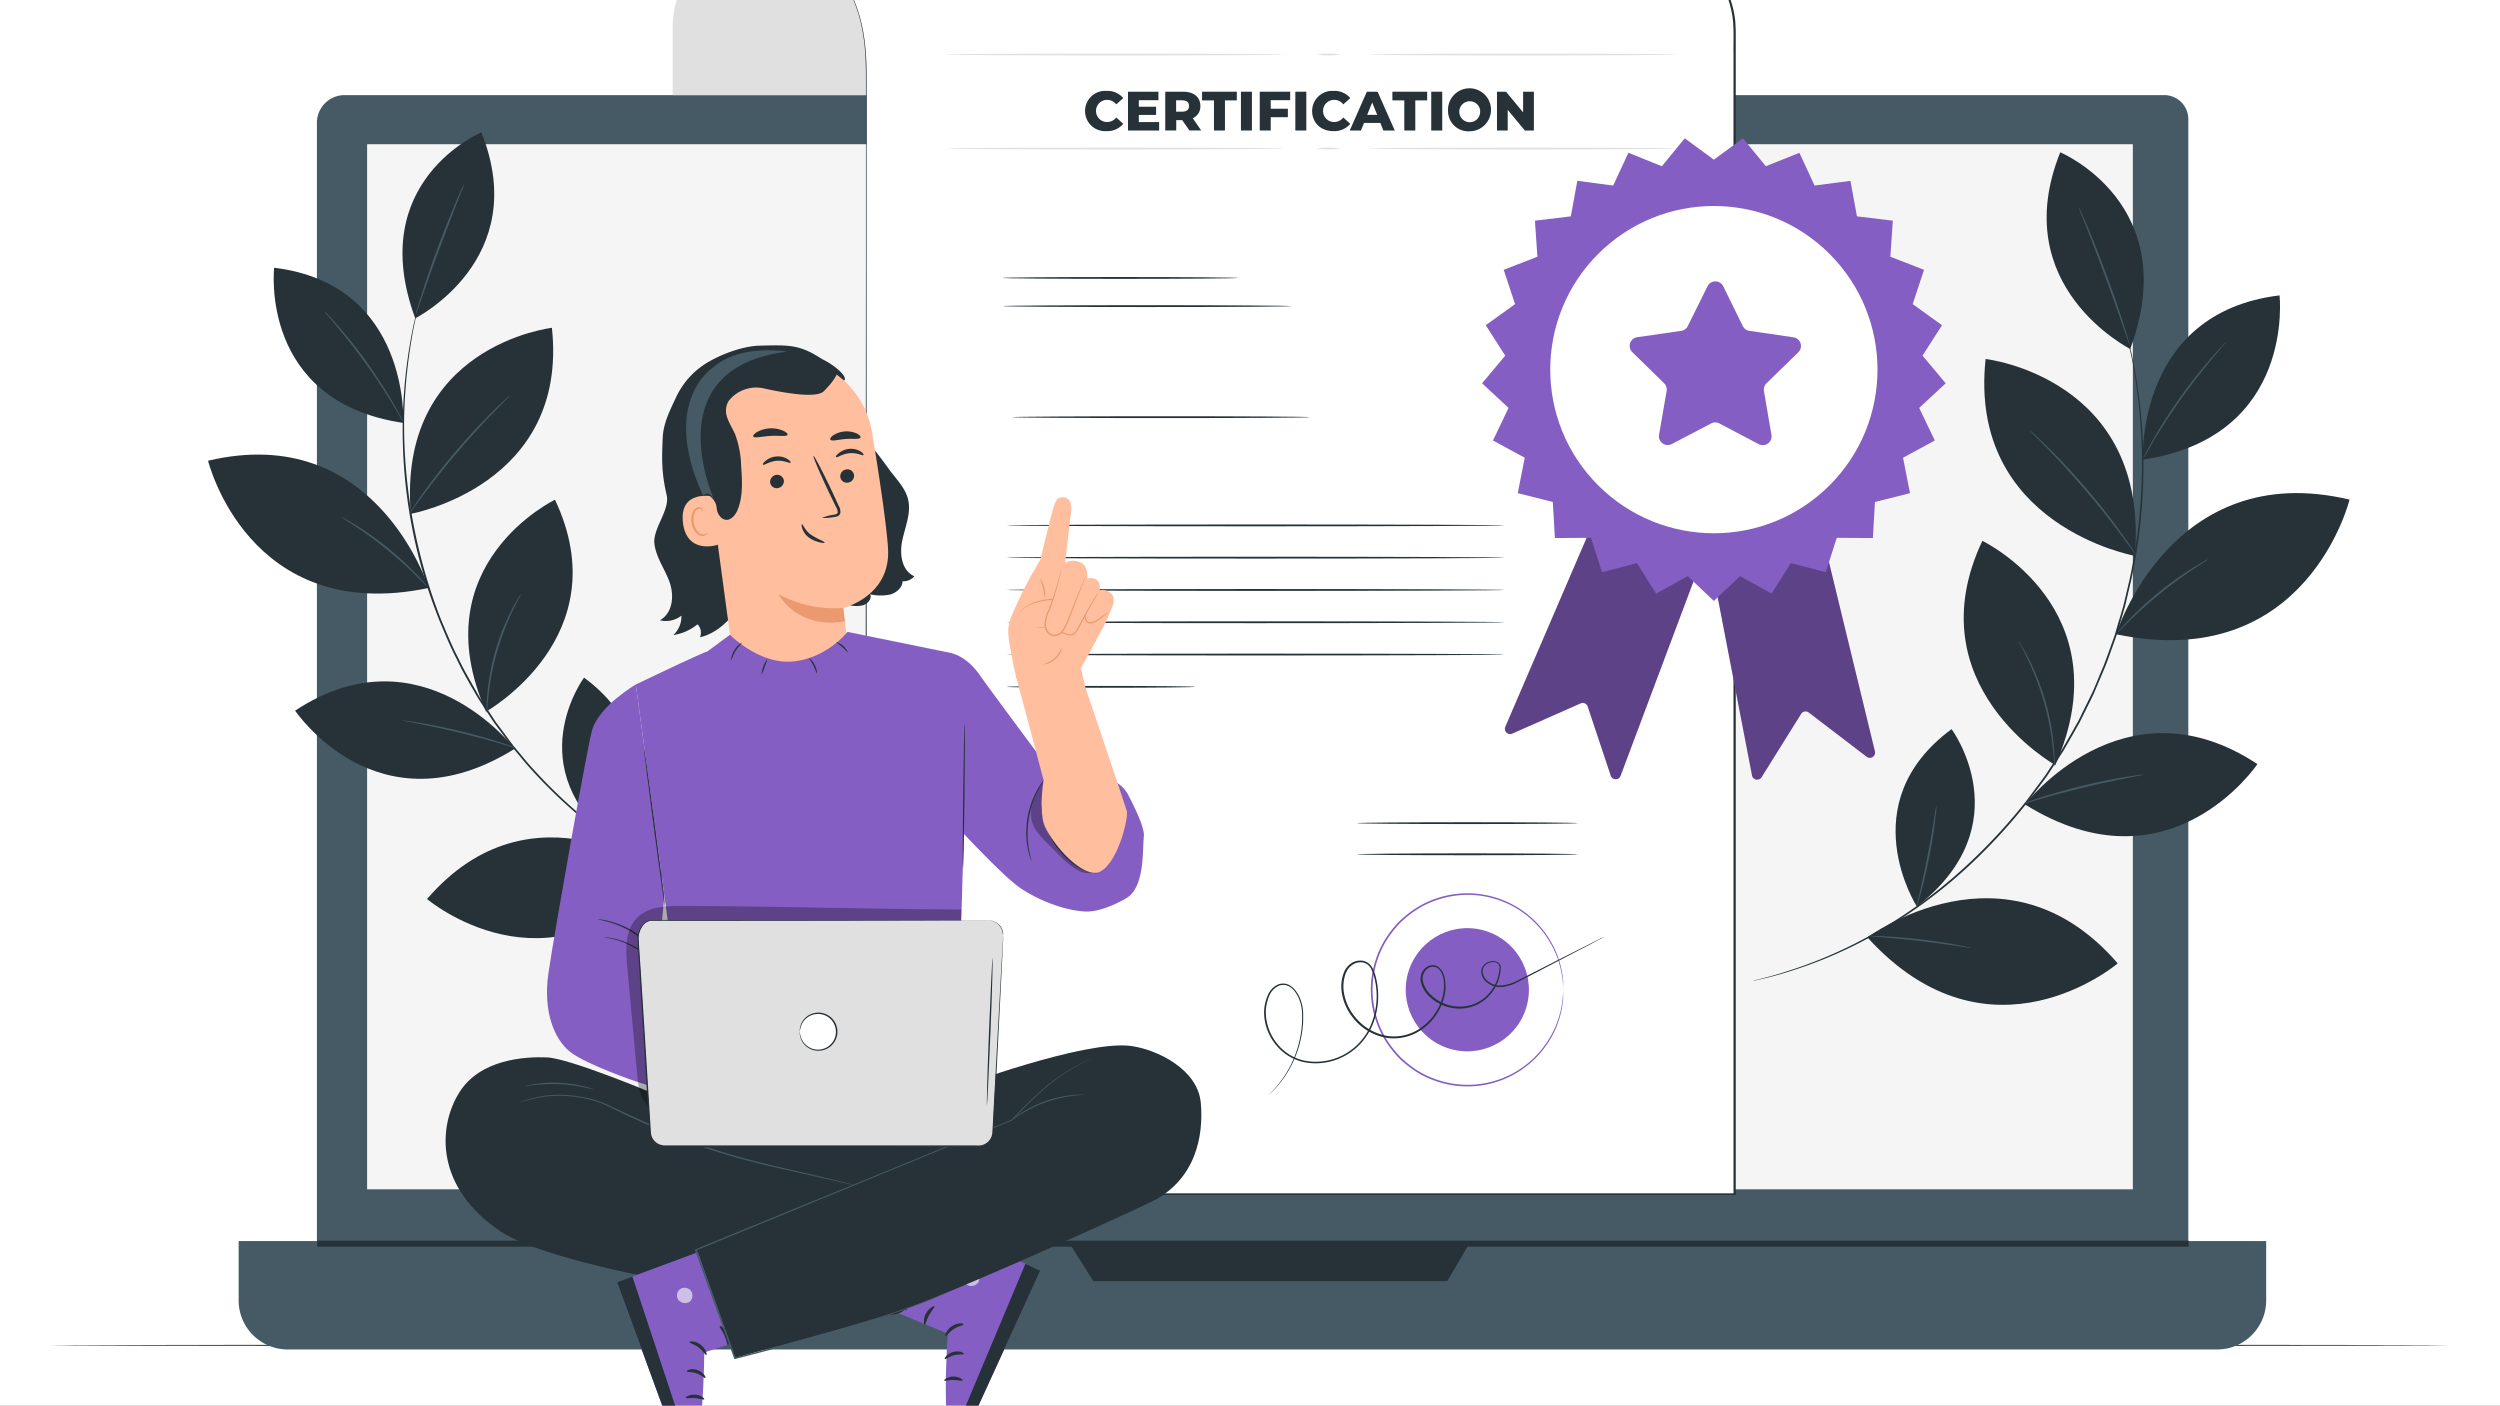 <svg xmlns="http://www.w3.org/2000/svg" xmlns:xlink="http://www.w3.org/1999/xlink" width="699" height="393" viewBox="0 0 699 393">
  <rect x="0" y="0" width="699" height="393" fill="#808080" stroke="none"/>
  <defs>
    <clipPath id="clip-video-poster">
      <rect width="699" height="393"/>
    </clipPath>
  </defs>
  <g id="video-poster" clip-path="url(#clip-video-poster)">
    <rect width="699" height="393" fill="#fff"/>
    <g id="certificate" transform="translate(-21.825 -67.41)">
      <g id="freepik--Floor--inject-4">
        <path id="Path_1" data-name="Path 1" d="M707.05,443.57c0,.14-150.32.26-335.71.26s-335.74-.12-335.74-.26,150.29-.26,335.74-.26S707.05,443.42,707.05,443.57Z" fill="#263238"/>
      </g>
      <g id="freepik--Device--inject-4">
        <path id="Path_2" data-name="Path 2" d="M118.18,94H626.94a6.74,6.74,0,0,1,6.74,6.74v324.7A14.57,14.57,0,0,1,619.12,440H125a14.57,14.57,0,0,1-14.57-14.57V101.74A7.75,7.75,0,0,1,118.18,94Z" fill="#455a64"/>
        <path id="Path_3" data-name="Path 3" d="M88.55,414.42h566.9V431a13.72,13.72,0,0,1-13.72,13.72H102.27A13.72,13.72,0,0,1,88.55,431Z" fill="#455a64"/>
        <rect id="Rectangle_1" data-name="Rectangle 1" width="493.7" height="292.21" transform="translate(124.47 107.73)" fill="#f5f5f5"/>
        <path id="Path_4" data-name="Path 4" d="M320.47,414.42l7.04,11.19H426.5l6.53-11.19Z" fill="#263238"/>
        <rect id="Rectangle_2" data-name="Rectangle 2" width="523.26" height="1.67" transform="translate(110.51 414.31)" fill="#263238"/>
      </g>
      <g id="freepik--Certification--inject-4">
        <path id="Path_5" data-name="Path 5" d="M264.26,94H209.9V74.84c0-13.51,10.95-24.94,24.46-24.94l29.9.47Z" fill="#e0e0e0"/>
        <path id="Path_6" data-name="Path 6" d="M233.19,49.87s30.94-2.81,30.94,37.54V401.26h242.8V76a26.67,26.67,0,0,0-26.72-26.66Z" fill="#fff"/>
        <path id="Path_7" data-name="Path 7" d="M233.19,49.87l179.63-.58,43.5-.12,23.13-.07a26.858,26.858,0,0,1,26.92,20.57,24.387,24.387,0,0,1,.57,3.09c.14,1,.13,2.09.2,3.14V401.52H263.84v-.24c0-108.66.07-200.93.1-266V91.71c0-3.18,0-6.24-.18-9.17a55.782,55.782,0,0,0-1.16-8.36,43.413,43.413,0,0,0-2.38-7.33,33.551,33.551,0,0,0-3.48-6,26.51,26.51,0,0,0-8.77-7.51,28.84,28.84,0,0,0-8-2.82,29.37,29.37,0,0,0-5.14-.58h-1.76a14.781,14.781,0,0,1,1.76,0,29.639,29.639,0,0,1,5.16.54,28.8,28.8,0,0,1,8,2.8,26.45,26.45,0,0,1,8.83,7.52,33.849,33.849,0,0,1,3.52,6,43.777,43.777,0,0,1,2.41,7.36,56,56,0,0,1,1.18,8.39c.22,2.94.19,6,.19,9.18V135.3c0,65.11.05,157.38.09,266l-.24-.23h242.8l-.26.26V82.2c-.06-4.21.31-8.43-.75-12.43a25.915,25.915,0,0,0-26.27-20.2H456.31l-43.57.07Z" fill="#263238"/>
        <path id="Path_8" data-name="Path 8" d="M368.06,145.12c0,.14-14.77.26-33,.26s-33-.12-33-.26,14.76-.26,33-.26S368.06,145,368.06,145.12Z" fill="#263238"/>
        <path id="Path_9" data-name="Path 9" d="M382.84,153c0,.15-18.07.26-40.37.26s-40.36-.11-40.36-.26,18.07-.26,40.36-.26S382.84,152.86,382.84,153Z" fill="#263238"/>
        <path id="Path_10" data-name="Path 10" d="M388.14,184.05c0,.14-18.66.26-41.68.26s-41.68-.12-41.68-.26,18.66-.26,41.68-.26S388.14,183.9,388.14,184.05Z" fill="#263238"/>
        <path id="Path_11" data-name="Path 11" d="M442.59,214.31c0,.14-31.2.26-69.68.26s-69.68-.12-69.68-.26,31.19-.26,69.68-.26S442.59,214.16,442.59,214.31Z" fill="#263238"/>
        <path id="Path_12" data-name="Path 12" d="M442.59,223.33c0,.15-31.2.26-69.68.26s-69.68-.11-69.68-.26,31.19-.26,69.68-.26S442.59,223.19,442.59,223.33Z" fill="#263238"/>
        <path id="Path_13" data-name="Path 13" d="M442.59,232.36c0,.15-31.2.26-69.68.26s-69.68-.11-69.68-.26,31.19-.26,69.68-.26S442.59,232.22,442.59,232.36Z" fill="#263238"/>
        <path id="Path_14" data-name="Path 14" d="M442.59,241.39c0,.14-31.2.26-69.68.26s-69.68-.12-69.68-.26,31.19-.26,69.68-.26S442.59,241.25,442.59,241.39Z" fill="#263238"/>
        <path id="Path_15" data-name="Path 15" d="M442.59,250.42c0,.14-31.2.26-69.68.26s-69.68-.12-69.68-.26,31.19-.26,69.68-.26S442.59,250.27,442.59,250.42Z" fill="#263238"/>
        <path id="Path_16" data-name="Path 16" d="M356.08,259.45c0,.14-11.84.26-26.43.26s-26.42-.12-26.42-.26,11.83-.26,26.42-.26S356.08,259.3,356.08,259.45Z" fill="#263238"/>
        <path id="Path_17" data-name="Path 17" d="M325.21,98.48a5.61,5.61,0,0,1,6-5.65,5.74,5.74,0,0,1,4.67,2l-1.95,1.77a3.22,3.22,0,0,0-2.56-1.27,3.1,3.1,0,1,0,0,6.2,3.22,3.22,0,0,0,2.56-1.27l1.95,1.76a5.74,5.74,0,0,1-4.67,2.05,5.61,5.61,0,0,1-6-5.59Z" fill="#263238"/>
        <path id="Path_18" data-name="Path 18" d="M345.92,101.53v2.37h-8.71V93.05h8.51v2.37h-5.48v1.83h4.83v2.3h-4.83v2Z" fill="#263238"/>
        <path id="Path_19" data-name="Path 19" d="M352.37,101H350.7v2.88h-3.07V93.05h5c3,0,4.82,1.53,4.82,4a3.6,3.6,0,0,1-2.13,3.42l2.35,3.41h-3.29Zm0-5.55h-1.7v3.18h1.7c1.27,0,1.91-.59,1.91-1.58s-.61-1.58-1.88-1.58Z" fill="#263238"/>
        <path id="Path_20" data-name="Path 20" d="M361.25,95.48h-3.33V93.05h9.72v2.43h-3.32v8.42h-3.07Z" fill="#263238"/>
        <path id="Path_21" data-name="Path 21" d="M368.79,93.05h3.07V103.9h-3.07Z" fill="#263238"/>
        <path id="Path_22" data-name="Path 22" d="M377.12,95.42v2.39h4.79v2.37h-4.79v3.72h-3.07V93.05h8.51v2.37Z" fill="#263238"/>
        <path id="Path_23" data-name="Path 23" d="M384,93.05h3.07V103.9H384Z" fill="#263238"/>
        <path id="Path_24" data-name="Path 24" d="M388.7,98.48a5.62,5.62,0,0,1,6-5.65,5.72,5.72,0,0,1,4.66,2l-1.95,1.77a3.21,3.21,0,0,0-2.56-1.27,3.1,3.1,0,1,0,0,6.2,3.21,3.21,0,0,0,2.56-1.27l1.95,1.76a5.72,5.72,0,0,1-4.66,2.05C391.23,104.12,388.7,101.78,388.7,98.48Z" fill="#263238"/>
        <path id="Path_25" data-name="Path 25" d="M407.78,101.79H403.2l-.86,2.11h-3.13L404,93.05h3l4.8,10.85h-3.19Zm-.89-2.26-1.4-3.47-1.4,3.47Z" fill="#263238"/>
        <path id="Path_26" data-name="Path 26" d="M414.47,95.48h-3.33V93.05h9.72v2.43h-3.32v8.42h-3.07Z" fill="#263238"/>
        <path id="Path_27" data-name="Path 27" d="M422,93.05h3.07V103.9H422Z" fill="#263238"/>
        <path id="Path_28" data-name="Path 28" d="M426.7,98.48a6.011,6.011,0,1,1,6,5.64A5.67,5.67,0,0,1,426.7,98.48Zm9,0a2.93,2.93,0,1,0-2.93,3.1,2.9,2.9,0,0,0,2.89-3.1Z" fill="#263238"/>
        <path id="Path_29" data-name="Path 29" d="M450.7,93.05V103.9h-2.53l-4.79-5.78v5.78h-3V93.05h2.52l4.79,5.78V93.05Z" fill="#263238"/>
        <path id="Path_30" data-name="Path 30" d="M463,297.56c0,.14-13.84.26-30.9.26s-30.91-.12-30.91-.26,13.84-.26,30.91-.26S463,297.42,463,297.56Z" fill="#263238"/>
        <path id="Path_31" data-name="Path 31" d="M463,306.28c0,.14-13.84.26-30.9.26s-30.91-.12-30.91-.26S415,306,432.11,306,463,306.14,463,306.28Z" fill="#263238"/>
        <path id="Path_32" data-name="Path 32" d="M458.9,344.17a2.188,2.188,0,0,1,0-.44c0-.31-.05-.73-.09-1.27a8.014,8.014,0,0,0-.06-.93,8.248,8.248,0,0,0-.17-1.12,19.728,19.728,0,0,0-.57-2.76,25.192,25.192,0,0,0-3-7.09,26.58,26.58,0,0,0-31.93-11.33,27.75,27.75,0,0,0-3.46,1.52,29,29,0,0,0-3.26,2.09,30.189,30.189,0,0,0-3,2.56,30.875,30.875,0,0,0-2.6,3.08,25.52,25.52,0,0,0-3.79,7.31,26.28,26.28,0,0,0,0,16.75,25.519,25.519,0,0,0,3.79,7.31,30.885,30.885,0,0,0,2.6,3.08,30.19,30.19,0,0,0,3,2.56,24.919,24.919,0,0,0,6.72,3.62A26.569,26.569,0,0,0,455,357.77a25.189,25.189,0,0,0,3-7.09,19.444,19.444,0,0,0,.57-2.76c.06-.4.13-.77.17-1.11s0-.66.06-.94c0-.54.07-1,.09-1.27a2,2,0,0,1,0-.43,2.3,2.3,0,0,1,0,.43v2.22a8.6,8.6,0,0,1-.15,1.13,18.164,18.164,0,0,1-.52,2.78,25.311,25.311,0,0,1-2.92,7.19,26.88,26.88,0,0,1-32.34,11.64,28.15,28.15,0,0,1-3.53-1.54,27.094,27.094,0,0,1-3.32-2.13,30.068,30.068,0,0,1-3.08-2.6,31,31,0,0,1-2.65-3.14,26,26,0,0,1-3.87-7.45,26.72,26.72,0,0,1,0-17.07,26.131,26.131,0,0,1,3.87-7.45,29.677,29.677,0,0,1,2.66-3.13,30.263,30.263,0,0,1,3.07-2.61,26.92,26.92,0,0,1,39.19,8,25.43,25.43,0,0,1,2.92,7.19,18.065,18.065,0,0,1,.52,2.79c.06.41.12.78.15,1.12s0,.66,0,.95v1.27A2.444,2.444,0,0,1,458.9,344.17Z" fill="#845EC2"/>
        <circle id="Ellipse_1" data-name="Ellipse 1" cx="17.22" cy="17.22" r="17.22" transform="matrix(0.231, -0.973, 0.973, 0.231, 411.354, 356.919)" fill="#845EC2"/>
        <path id="Path_33" data-name="Path 33" d="M470.4,329.34l-.72.4-2.15,1.14-8.27,4.31L446.19,342a13.159,13.159,0,0,1-4.25,1.36,5.78,5.78,0,0,1-4.52-1.38,4.23,4.23,0,0,1-1.33-2.15,2.73,2.73,0,0,1,.57-2.53,3.59,3.59,0,0,1,2.41-1.16,2.25,2.25,0,0,1,2.36,1.32v.07a11.88,11.88,0,0,1-2.89,7.87,11.19,11.19,0,0,1-8,4,12.13,12.13,0,0,1-8.89-3.21,8.08,8.08,0,0,1-2.56-4.31,4.12,4.12,0,0,1,.34-2.6,3.71,3.71,0,0,1,1.94-1.82,2.79,2.79,0,0,1,2.67.37,4.51,4.51,0,0,1,1.51,2.24,8,8,0,0,1,.41,2.65,7.492,7.492,0,0,1,0,1.34,8.62,8.62,0,0,1-.17,1.34,15.55,15.55,0,0,1-5.58,9.21,13.63,13.63,0,0,1-10.6,3,15.29,15.29,0,0,1-9.7-5.9,14.53,14.53,0,0,1-2.78-6,11.17,11.17,0,0,1,.49-6.52,5.53,5.53,0,0,1,2.14-2.52,4.59,4.59,0,0,1,3.24-.61,3.82,3.82,0,0,1,2.56,2,11.75,11.75,0,0,1,1.06,3,21.4,21.4,0,0,1-.74,12.17,17.39,17.39,0,0,1-7.35,9,17,17,0,0,1-10.83,2.37,14.129,14.129,0,0,1-5.13-1.66,13.9,13.9,0,0,1-4-3.39,14.42,14.42,0,0,1-3.31-9.18,12.14,12.14,0,0,1,1-4.58,5.56,5.56,0,0,1,3.1-3.19,4.09,4.09,0,0,1,2.22-.06,4.74,4.74,0,0,1,1.83,1.11,8.75,8.75,0,0,1,2.11,3.46,11.291,11.291,0,0,1,.67,3.75c0,.62,0,1.22,0,1.82a16.6,16.6,0,0,1-.11,1.75,30.05,30.05,0,0,1-3.37,11.23,29.2,29.2,0,0,1-4.28,6.07c-.57.63-1.05,1.07-1.37,1.37s-.49.44-.49.44.15-.17.46-.48.76-.76,1.32-1.4a30.679,30.679,0,0,0,4.18-6.09,30.22,30.22,0,0,0,3.26-11.16c.06-.57.09-1.15.1-1.74s0-1.19,0-1.8a11.139,11.139,0,0,0-.67-3.65,8.419,8.419,0,0,0-2-3.31,4.31,4.31,0,0,0-1.69-1,3.681,3.681,0,0,0-2,.06,5.21,5.21,0,0,0-2.87,3,11.871,11.871,0,0,0-.91,4.42,14.11,14.11,0,0,0,3.24,8.91,13.15,13.15,0,0,0,8.83,4.86,16.58,16.58,0,0,0,10.53-2.32,16.89,16.89,0,0,0,7.13-8.79,20.84,20.84,0,0,0,.71-11.88,11.091,11.091,0,0,0-1-2.87,3.33,3.33,0,0,0-2.23-1.77,4,4,0,0,0-2.86.56,4.82,4.82,0,0,0-1.93,2.29,10.54,10.54,0,0,0-.46,6.2,14,14,0,0,0,2.69,5.79,14.82,14.82,0,0,0,9.36,5.7,13.16,13.16,0,0,0,10.2-2.93,15,15,0,0,0,5.4-8.9,12,12,0,0,0,.2-2.58,7.47,7.47,0,0,0-.38-2.5,4.151,4.151,0,0,0-1.33-2,2.31,2.31,0,0,0-2.21-.3,3.27,3.27,0,0,0-1.68,1.58,3.64,3.64,0,0,0-.3,2.3,7.59,7.59,0,0,0,2.42,4,11.64,11.64,0,0,0,8.53,3.11,10.71,10.71,0,0,0,7.67-3.84,11.49,11.49,0,0,0,2.82-7.59v.07a1.83,1.83,0,0,0-2-1.07,3.17,3.17,0,0,0-2.14,1,2.37,2.37,0,0,0-.5,2.2,3.85,3.85,0,0,0,1.22,2,5.35,5.35,0,0,0,4.23,1.3,12.66,12.66,0,0,0,4.15-1.3l13.1-6.67,8.33-4.21,2.17-1.09Z" fill="#263238"/>
        <path id="Path_34" data-name="Path 34" d="M380.82,82.65c0,.15-21.15.27-47.24.27s-47.25-.12-47.25-.27,21.15-.26,47.25-.26S380.82,82.51,380.82,82.65Z" fill="#e0e0e0"/>
        <path id="Path_35" data-name="Path 35" d="M396.57,82.65a20.06,20.06,0,0,1-6.56,0,20.82,20.82,0,0,1,6.56,0Z" fill="#e0e0e0"/>
        <path id="Path_36" data-name="Path 36" d="M490.63,82.65c0,.15-19.3.27-43.09.27s-43.09-.12-43.09-.27,19.28-.26,43.09-.26S490.63,82.51,490.63,82.65Z" fill="#e0e0e0"/>
        <path id="Path_37" data-name="Path 37" d="M380.82,108.94c0,.15-21.15.26-47.24.26s-47.25-.11-47.25-.26,21.15-.26,47.25-.26S380.82,108.8,380.82,108.94Z" fill="#e0e0e0"/>
        <path id="Path_38" data-name="Path 38" d="M396.57,108.94a20.82,20.82,0,0,1-6.56,0,20.821,20.821,0,0,1,6.56,0Z" fill="#e0e0e0"/>
        <path id="Path_39" data-name="Path 39" d="M490.63,108.94c0,.15-19.3.26-43.09.26s-43.09-.11-43.09-.26,19.28-.26,43.09-.26S490.63,108.8,490.63,108.94Z" fill="#e0e0e0"/>
      </g>
      <g id="freepik--Label--inject-4">
        <path id="Path_40" data-name="Path 40" d="M467.51,213l-24.79,57.61a1.45,1.45,0,0,0,1.92,1.91l19.11-8.44a1.46,1.46,0,0,1,2,.88l6.45,19.35a1.45,1.45,0,0,0,2.74,0l23.31-62.14Z" fill="#845EC2"/>
        <path id="Path_41" data-name="Path 41" d="M499.82,222.63l11.87,61.58a1.46,1.46,0,0,0,2.67.5L525.42,267a1.46,1.46,0,0,1,2.12-.39L543.75,279a1.46,1.46,0,0,0,2.3-1.5L530.39,213Z" fill="#845EC2"/>
        <g id="Group_1" data-name="Group 1" opacity="0.3">
          <path id="Path_42" data-name="Path 42" d="M467.51,213l-24.79,57.61a1.45,1.45,0,0,0,1.92,1.91l19.11-8.44a1.46,1.46,0,0,1,2,.88l6.45,19.35a1.45,1.45,0,0,0,2.74,0l23.31-62.14Z"/>
        </g>
        <g id="Group_2" data-name="Group 2" opacity="0.3">
          <path id="Path_43" data-name="Path 43" d="M499.82,222.63l11.87,61.58a1.46,1.46,0,0,0,2.67.5L525.42,267a1.46,1.46,0,0,1,2.12-.39L543.75,279a1.46,1.46,0,0,0,2.3-1.5L530.39,213Z"/>
        </g>
        <path id="Path_44" data-name="Path 44" d="M501.02,112.06l8.14-5.98,6.4,7.81,9.37-3.76,4.25,9.16,10.02-1.32,1.83,9.93,10.03,1.21-.69,10.08,9.41,3.66-3.17,9.59,8.2,5.9-5.45,8.5,6.48,7.74-7.41,6.88,4.36,9.11-8.88,4.82,1.95,9.91-9.8,2.46-.58,10.08-10.1-.05-3.07,9.62-9.77-2.56-5.37,8.55-8.82-4.91-7.33,6.95-7.32-6.95-8.82,4.91-5.37-8.55-9.77,2.56-3.07-9.62-10.1.05-.58-10.08-9.8-2.46,1.95-9.91-8.88-4.82,4.35-9.11-7.4-6.88,6.48-7.74-5.45-8.5,8.2-5.9-3.18-9.59,9.42-3.66-.69-10.08,10.03-1.21,1.83-9.93,10.02,1.32,4.25-9.16,9.37,3.76,6.39-7.81Z" fill="#845EC2"/>
        <circle id="Ellipse_2" data-name="Ellipse 2" cx="45.75" cy="45.75" r="45.75" transform="translate(436.322 170.76) rotate(-45)" fill="#fff"/>
        <path id="Path_45" data-name="Path 45" d="M511,159.92l12.27,1.8a2.46,2.46,0,0,1,1.36,4.2l-8.89,8.65a2.45,2.45,0,0,0-.71,2.18L517.12,189a2.46,2.46,0,0,1-3.57,2.59l-11-5.79a2.44,2.44,0,0,0-2.29,0l-11,5.76a2.46,2.46,0,0,1-3.56-2.6l2.11-12.22a2.47,2.47,0,0,0-.7-2.18l-8.88-8.67a2.46,2.46,0,0,1,1.37-4.2l12.28-1.77a2.43,2.43,0,0,0,1.85-1.34l5.51-11.12a2.46,2.46,0,0,1,4.41,0l5.47,11.14A2.45,2.45,0,0,0,511,159.92Z" fill="#845EC2"/>
      </g>
      <g id="freepik--Plant--inject-4">
        <path id="Path_46" data-name="Path 46" d="M678.76,207.1s-11.92,48.83-65.29,37.64C613.47,244.74,628.94,195.29,678.76,207.1Z" fill="#263238"/>
        <path id="Path_47" data-name="Path 47" d="M653,281.05s-24.5,36.53-65,11.27C588,292.32,615.6,256.35,653,281.05Z" fill="#263238"/>
        <path id="Path_48" data-name="Path 48" d="M613.94,336.78s-35.74,30.39-70-7.28C544,329.5,582.73,300.58,613.94,336.78Z" fill="#263238"/>
        <path id="Path_49" data-name="Path 49" d="M576.09,218.63s39.64,19.05,20.4,62.71C596.49,281.34,557,259.14,576.09,218.63Z" fill="#263238"/>
        <path id="Path_50" data-name="Path 50" d="M567.49,271.27s19.77,26.69-9.7,49.62C557.79,320.89,539.28,292.1,567.49,271.27Z" fill="#263238"/>
        <path id="Path_51" data-name="Path 51" d="M659.18,150s4.55,39.58-38.2,45.92C621,195.92,618.89,154.9,659.18,150Z" fill="#263238"/>
        <path id="Path_52" data-name="Path 52" d="M597.87,110s34.57,14.44,19.56,55C617.43,164.92,582.78,147.62,597.87,110Z" fill="#263238"/>
        <path id="Path_53" data-name="Path 53" d="M577,167.78s45.78,5.22,41.75,55.05C618.75,222.83,572,214.45,577,167.78Z" fill="#263238"/>
        <path id="Path_54" data-name="Path 54" d="M511.85,341.71s.19-.07.58-.18l1.71-.45c1.51-.4,3.74-.93,6.56-1.85a126.342,126.342,0,0,0,23-9.7,140.129,140.129,0,0,0,29.86-21.89,157.161,157.161,0,0,0,14.75-16.2l3.44-4.62,1.73-2.33c.56-.8,1.07-1.63,1.62-2.45l3.23-5,3-5.22c.49-.88,1-1.75,1.48-2.62s.89-1.8,1.33-2.69c.88-1.79,1.77-3.55,2.62-5.33s1.52-3.6,2.28-5.38c.37-.89.77-1.77,1.11-2.66l1-2.7,1.91-5.32c.53-1.79,1-3.57,1.57-5.32.26-.88.52-1.75.77-2.62s.43-1.75.65-2.62l1.21-5.16a154.519,154.519,0,0,0,3.41-36.9,159.5,159.5,0,0,0-2.78-24.87c-.63-2.9-1.18-5.13-1.51-6.65-.17-.75-.3-1.32-.39-1.73s-.11-.59-.11-.59.06.19.16.58l.44,1.72c.37,1.51,1,3.74,1.61,6.63a150.511,150.511,0,0,1-.36,61.91q-.6,2.55-1.21,5.18c-.21.87-.38,1.76-.64,2.63s-.51,1.75-.77,2.63l-1.57,5.33-1.91,5.34c-.32.9-.64,1.8-1,2.71s-.74,1.78-1.12,2.68l-2.28,5.4c-.85,1.78-1.75,3.55-2.62,5.34l-1.34,2.7c-.49.88-1,1.75-1.49,2.63l-3,5.24-3.25,5c-.55.82-1.06,1.65-1.63,2.45l-1.74,2.35-3.45,4.63A155.848,155.848,0,0,1,573.94,308a139.309,139.309,0,0,1-30,21.87,124,124,0,0,1-23.16,9.57c-2.83.89-5.08,1.39-6.6,1.75l-1.72.41Z" fill="#263238"/>
        <path id="Path_55" data-name="Path 55" d="M563.2,292.79a4,4,0,0,1,0,1.12c-.06.71-.17,1.75-.32,3-.31,2.55-.84,6.06-1.59,9.91s-1.59,7.31-2.26,9.78c-.34,1.24-.62,2.24-.84,2.93a4.549,4.549,0,0,1-.39,1.05,5.371,5.371,0,0,1,.19-1.1c.19-.81.42-1.8.68-3,.58-2.49,1.36-5.95,2.11-9.79s1.33-7.33,1.73-9.86c.19-1.18.36-2.18.49-3a5.231,5.231,0,0,1,.2-1.04Z" fill="#455a64"/>
        <path id="Path_56" data-name="Path 56" d="M572.94,332.43a4.27,4.27,0,0,1-1.12-.1l-3-.45c-2.56-.38-6.11-.88-10-1.34s-7.49-.79-10.07-1l-3.06-.27a5.32,5.32,0,0,1-1.12-.16,4.39,4.39,0,0,1,1.13,0c.73,0,1.78,0,3.07.1,2.6.13,6.17.4,10.11.86s7.48,1,10,1.5c1.28.24,2.3.45,3,.61a4.362,4.362,0,0,1,1.06.25Z" fill="#455a64"/>
        <path id="Path_57" data-name="Path 57" d="M621.12,284a6.84,6.84,0,0,1-1.32.32l-3.62.71c-3.06.61-7.27,1.49-11.89,2.6s-8.77,2.27-11.77,3.13l-3.55,1a6.916,6.916,0,0,1-1.31.32,5.679,5.679,0,0,1,1.25-.52c.82-.3,2-.7,3.51-1.18,3-.95,7.11-2.16,11.74-3.28s8.87-1.95,12-2.46c1.54-.26,2.79-.44,3.66-.55a6.437,6.437,0,0,1,1.3-.09Z" fill="#455a64"/>
        <path id="Path_58" data-name="Path 58" d="M586.13,246.55a7.358,7.358,0,0,1,.81,1.21c.51.8,1.18,2,1.95,3.47a67.91,67.91,0,0,1,7.22,25.12c.14,1.67.2,3,.2,4a7.592,7.592,0,0,1,0,1.46,7.6,7.6,0,0,1-.16-1.45c-.05-.93-.17-2.28-.36-3.95a76.36,76.36,0,0,0-7.18-25c-.73-1.51-1.34-2.71-1.79-3.54a7.733,7.733,0,0,1-.69-1.32Z" fill="#455a64"/>
        <path id="Path_59" data-name="Path 59" d="M639.23,223.78a6.458,6.458,0,0,1-1.05.74l-2.94,1.91c-2.46,1.64-5.8,4-9.3,6.82s-6.5,5.62-8.61,7.69l-2.48,2.48a6.252,6.252,0,0,1-.94.87,6.461,6.461,0,0,1,.79-1c.54-.63,1.35-1.52,2.37-2.59a92.765,92.765,0,0,1,8.54-7.84,94.477,94.477,0,0,1,9.43-6.73c1.27-.78,2.3-1.38,3-1.78a5.43,5.43,0,0,1,1.19-.57Z" fill="#455a64"/>
        <path id="Path_60" data-name="Path 60" d="M589.24,187.63a2.127,2.127,0,0,1,.38.29l1,.9c.87.79,2.11,2,3.6,3.43,3,2.94,7,7.13,11.16,12s7.66,9.5,10.09,12.92c1.21,1.71,2.17,3.11,2.81,4.09l.73,1.14c.16.27.24.41.22.42a1.71,1.71,0,0,1-.31-.36l-.81-1.08-2.94-4c-2.5-3.36-6-7.94-10.19-12.8s-8.1-9.09-11-12.09l-3.5-3.49-.94-1C589.33,187.77,589.23,187.65,589.24,187.63Z" fill="#455a64"/>
        <path id="Path_61" data-name="Path 61" d="M644.38,162.86a9.393,9.393,0,0,1-1,1.24l-2.78,3.28c-2.33,2.78-5.46,6.69-8.68,11.19s-5.9,8.73-7.78,11.84L622,194.09a8.857,8.857,0,0,1-.85,1.33,10.276,10.276,0,0,1,.67-1.43c.46-.9,1.17-2.19,2.07-3.77,1.8-3.16,4.45-7.43,7.68-11.95s6.42-8.41,8.82-11.13c1.2-1.37,2.2-2.45,2.91-3.18a9.158,9.158,0,0,1,1.08-1.1Z" fill="#455a64"/>
        <path id="Path_62" data-name="Path 62" d="M603,125.28a12,12,0,0,1,.72,1.46c.43.94,1,2.32,1.76,4,1.45,3.42,3.37,8.2,5.34,13.53s3.62,10.2,4.75,13.75c.57,1.77,1,3.21,1.3,4.21a10.254,10.254,0,0,1,.4,1.57,8.788,8.788,0,0,1-.6-1.51l-1.45-4.16c-1.21-3.51-2.92-8.36-4.89-13.68s-3.83-10.11-5.19-13.57c-.66-1.67-1.2-3-1.61-4.11a7.853,7.853,0,0,1-.53-1.49Z" fill="#455a64"/>
        <path id="Path_63" data-name="Path 63" d="M80,196.23s11.27,46.14,61.7,35.57C141.67,231.8,127.05,185.07,80,196.23Z" fill="#263238"/>
        <path id="Path_64" data-name="Path 64" d="M104.34,266.11s23.15,34.52,61.4,10.65C165.74,276.76,139.66,242.77,104.34,266.11Z" fill="#263238"/>
        <path id="Path_65" data-name="Path 65" d="M141.22,318.77S175,347.5,207.35,311.9C207.35,311.9,170.72,284.56,141.22,318.77Z" fill="#263238"/>
        <path id="Path_66" data-name="Path 66" d="M177,207.13s-37.46,18-19.28,59.25C157.71,266.38,195.07,245.41,177,207.13Z" fill="#263238"/>
        <path id="Path_67" data-name="Path 67" d="M185.12,256.87s-18.68,25.22,9.16,46.89C194.28,303.76,211.78,276.56,185.12,256.87Z" fill="#263238"/>
        <path id="Path_68" data-name="Path 68" d="M98.48,142.27s-4.3,37.4,36.1,43.39C134.58,185.66,136.54,146.9,98.48,142.27Z" fill="#263238"/>
        <path id="Path_69" data-name="Path 69" d="M156.42,104.42s-32.68,13.65-18.49,52C137.93,156.37,170.67,140,156.42,104.42Z" fill="#263238"/>
        <path id="Path_70" data-name="Path 70" d="M176.14,159.07s-43.27,4.94-39.46,52C136.68,211.09,180.87,203.18,176.14,159.07Z" fill="#263238"/>
        <path id="Path_71" data-name="Path 71" d="M247.19,326.63l-.59-.11-1.71-.38c-1.5-.35-3.72-.82-6.53-1.65a142.085,142.085,0,0,1-23.17-8.69,140.6,140.6,0,0,1-15-8.24A138.409,138.409,0,0,1,184.32,296a140.717,140.717,0,0,1-15.51-15.18l-3.64-4.39c-1.18-1.51-2.3-3.08-3.47-4.63-.58-.78-1.16-1.57-1.75-2.35L158.34,267c-1.06-1.66-2.19-3.3-3.22-5-2-3.48-4-6.86-5.65-10.4-1.8-3.45-3.22-7-4.7-10.48a143.38,143.38,0,0,1-7.54-81.79c.6-2.86,1.21-5.05,1.56-6.55.19-.73.33-1.3.43-1.7a4.662,4.662,0,0,1,.17-.57,2.268,2.268,0,0,1-.12.59c-.12.39-.21,1-.38,1.7-.32,1.51-.9,3.71-1.47,6.57a152.491,152.491,0,0,0-2.59,24.56,149.1,149.1,0,0,0,10.42,57c1.47,3.45,2.89,7,4.69,10.44,1.63,3.52,3.67,6.89,5.62,10.36,1,1.7,2.15,3.33,3.21,5l1.61,2.46,1.74,2.34c1.16,1.55,2.28,3.12,3.45,4.62l3.63,4.37a143.3,143.3,0,0,0,31.22,26.72,148.131,148.131,0,0,0,38,17.09c2.79.86,5,1.36,6.5,1.74l1.69.44Z" fill="#263238"/>
        <path id="Path_72" data-name="Path 72" d="M189.17,277.2a5.18,5.18,0,0,1,.23,1c.13.78.28,1.72.46,2.83.38,2.39.94,5.69,1.64,9.32s1.44,6.89,2,9.25c.25,1.09.46,2,.64,2.8a4,4,0,0,1,.17,1,4.591,4.591,0,0,1-.37-1c-.2-.64-.48-1.59-.8-2.76-.64-2.34-1.42-5.6-2.14-9.24s-1.2-7-1.49-9.37c-.15-1.2-.25-2.18-.3-2.86a4.109,4.109,0,0,1-.04-.97Z" fill="#455a64"/>
        <path id="Path_73" data-name="Path 73" d="M180,314.66a5,5,0,0,1,1-.29c.66-.15,1.64-.35,2.84-.58,2.41-.45,5.76-1,9.48-1.42s7.1-.69,9.55-.8c1.23-.06,2.22-.1,2.9-.1a4.091,4.091,0,0,1,1.07,0,4.371,4.371,0,0,1-1.05.15l-2.89.26c-2.44.21-5.81.53-9.52,1s-7,.91-9.48,1.27l-2.87.41A4,4,0,0,1,180,314.66Z" fill="#455a64"/>
        <path id="Path_74" data-name="Path 74" d="M134.44,268.88a5.34,5.34,0,0,1,1.28.11c.82.1,2,.27,3.45.51,2.92.48,6.92,1.26,11.3,2.32s8.29,2.2,11.1,3.11c1.4.45,2.53.84,3.31,1.12a6.163,6.163,0,0,1,1.18.49,5.411,5.411,0,0,1-1.25-.3l-3.35-1c-2.83-.81-6.75-1.89-11.12-2.95s-8.34-1.89-11.23-2.47l-3.42-.67a6.911,6.911,0,0,1-1.25-.27Z" fill="#455a64"/>
        <path id="Path_75" data-name="Path 75" d="M167.51,233.51a7.53,7.53,0,0,1-.6,1.24c-.42.78-1,1.92-1.69,3.35a73.181,73.181,0,0,0-4.4,11.51,74.659,74.659,0,0,0-2.39,12.09c-.17,1.57-.29,2.85-.34,3.73a6.8,6.8,0,0,1-.16,1.37,7.859,7.859,0,0,1-.05-1.38c0-.89.05-2.17.18-3.75a64.77,64.77,0,0,1,2.26-12.21,63.686,63.686,0,0,1,4.57-11.53c.73-1.41,1.36-2.53,1.84-3.28a6.169,6.169,0,0,1,.78-1.14Z" fill="#455a64"/>
        <path id="Path_76" data-name="Path 76" d="M117.33,212a6,6,0,0,1,1.09.53c.69.37,1.67.94,2.87,1.68a89.383,89.383,0,0,1,8.92,6.35,88.457,88.457,0,0,1,8.06,7.41c1,1,1.73,1.85,2.24,2.45a6.24,6.24,0,0,1,.75,1,5.26,5.26,0,0,1-.9-.83L138,228.22c-2-2-4.82-4.58-8.13-7.27s-6.47-4.9-8.79-6.44l-2.77-1.82a5.09,5.09,0,0,1-.98-.69Z" fill="#455a64"/>
        <path id="Path_77" data-name="Path 77" d="M164.57,177.83a11.66,11.66,0,0,1-1.17,1.27l-3.29,3.35c-2.75,2.83-6.49,6.83-10.41,11.42s-7.26,8.92-9.63,12.1l-2.78,3.77a11.349,11.349,0,0,1-1.06,1.35,11.189,11.189,0,0,1,.89-1.47c.6-.93,1.51-2.26,2.65-3.87,2.3-3.24,5.61-7.61,9.54-12.22S157,185,159.85,182.19c1.42-1.39,2.58-2.5,3.41-3.24A11.931,11.931,0,0,1,164.57,177.83Z" fill="#455a64"/>
        <path id="Path_78" data-name="Path 78" d="M112.46,154.42a8.6,8.6,0,0,1,1.08,1c.67.69,1.61,1.71,2.74,3A131.422,131.422,0,0,1,124.62,169c3,4.27,5.56,8.31,7.26,11.29.85,1.49,1.51,2.71,2,3.57a7.87,7.87,0,0,1,.63,1.36,9.391,9.391,0,0,1-.81-1.26l-2.09-3.48c-1.78-2.93-4.32-6.92-7.36-11.18s-6-7.95-8.2-10.58c-1-1.26-1.93-2.3-2.61-3.1a7.341,7.341,0,0,1-.98-1.2Z" fill="#455a64"/>
        <path id="Path_79" data-name="Path 79" d="M151.58,118.91a9.22,9.22,0,0,1-.5,1.45c-.39,1-.9,2.31-1.52,3.88-1.28,3.27-3,7.8-4.9,12.83S141.18,146.68,140,150c-.56,1.59-1,2.91-1.37,3.93a7.83,7.83,0,0,1-.57,1.42,9.141,9.141,0,0,1,.37-1.48c.27-1,.69-2.31,1.22-4,1.07-3.35,2.62-8,4.49-13s3.68-9.54,5.05-12.78c.69-1.62,1.26-2.92,1.67-3.82a8.189,8.189,0,0,1,.72-1.36Z" fill="#455a64"/>
      </g>
      <g id="freepik--Character--inject-4">
        <path id="Path_80" data-name="Path 80" d="M247.14,166c7.29.95,8.37,8.42,11.07,14.69s7.87,11.85,11.85,17.46c2.1,3,5,5.63,5.72,9.15.79,3.68-.89,7.49-1.68,11.24s-.23,8.34,3.37,10a4,4,0,0,1-3.3,1.39c0,1.73-1.67,3.22-3.49,3.72a13.48,13.48,0,0,1-5.55-.06c.49,1.15-.55,2.54-1.84,3a7.58,7.58,0,0,1-4,0,9.89,9.89,0,0,0-4-.29c-3,.65-4.75,4-7.75,4.42-4.12.6-7.08-4.67-11.15-3.75-1.91.43-3.18,2.1-4.75,3.24s-4.22.85-5-.79c-2.18,2.75-5.55,5.42-9.1,6.15a3.3,3.3,0,0,0-.69-3.6,14,14,0,0,1-6.77,3,7,7,0,0,0,2.26-5.42,7,7,0,0,1-6,1.29c3.66-2.09,4-6.95,2.72-10.6s-3.78-6.92-4.26-10.77c-.53-4.19,4.39-9.49,3.43-13.6-1.48-6.34-1.37-10.2-1.11-16.12.17-3.87,1.88-7.31,3.58-10.92a22.25,22.25,0,0,1,9.7-10.5c3.87-2.18,9.45-4.18,13.88-4.28,7.9-.17,11.11-.42,17.36,3.76" fill="#263238"/>
        <path id="Path_81" data-name="Path 81" d="M222.8,217.62a97.693,97.693,0,0,1-6.43-15.7,34.3,34.3,0,0,1-.9-16.79c.19-.83,2-6.52,2.86-6.55.61,0-.28,5.17.1,5.66,3.59,4.62,5.2,10.55,5.51,16.39a76.831,76.831,0,0,1-1.14,17" fill="#263238"/>
        <path id="Path_82" data-name="Path 82" d="M257.34,265.52c-8.73,1-29.73-8.18-30.9-16.88l-7.08-52.36c-2.34-14,3.85-27,17.92-29l1.31-.11a25.38,25.38,0,0,1,27.09,21.26c2,12.15,4,25.59,4.43,32.16.92,13.59-12.49,16.79-12.49,16.79s.34,3.14.83,7.11c1.11,8.92-.31,18.7-1.11,21Z" fill="#ffbe9d"/>
        <path id="Path_83" data-name="Path 83" d="M257.62,237.38a32.93,32.93,0,0,1-18.11-3.81s5.08,9.87,18.53,7.56Z" fill="#eb996e"/>
        <path id="Path_84" data-name="Path 84" d="M260.62,200.25a1.94,1.94,0,0,1-1.71,2.1,1.85,1.85,0,0,1-2.14-1.59,1.94,1.94,0,0,1,1.71-2.1,1.84,1.84,0,0,1,2.14,1.59Z" fill="#263238"/>
        <path id="Path_85" data-name="Path 85" d="M263.27,194.65c-.22.27-1.77-.7-3.86-.53s-3.53,1.34-3.78,1.1.09-.58.72-1.11a5.3,5.3,0,0,1,3-1.2,5.11,5.11,0,0,1,3.1.73C263.13,194.08,263.38,194.52,263.27,194.65Z" fill="#263238"/>
        <path id="Path_86" data-name="Path 86" d="M241,201.78a2,2,0,0,1-1.71,2.11,1.86,1.86,0,0,1-2.14-1.59,2,2,0,0,1,1.71-2.11,1.87,1.87,0,0,1,2.14,1.59Z" fill="#263238"/>
        <path id="Path_87" data-name="Path 87" d="M242.85,196.77c-.22.27-1.78-.69-3.86-.52s-3.54,1.34-3.78,1.1.08-.58.71-1.12a5.26,5.26,0,0,1,3-1.19,5.12,5.12,0,0,1,3.11.73C242.71,196.21,243,196.65,242.85,196.77Z" fill="#263238"/>
        <path id="Path_88" data-name="Path 88" d="M251.63,212.21a13.42,13.42,0,0,1,3.34-.88c.53-.1,1-.25,1.08-.62a2.67,2.67,0,0,0-.48-1.55l-1.9-3.93c-2.65-5.6-4.62-10.23-4.39-10.33s2.56,4.35,5.21,9.95l1.84,4a3.09,3.09,0,0,1,.44,2.07,1.34,1.34,0,0,1-.81.85,4,4,0,0,1-.9.2,13.66,13.66,0,0,1-3.43.24Z" fill="#263238"/>
        <path id="Path_89" data-name="Path 89" d="M242,189c-.24.55-2.31.15-4.78.3s-4.5.69-4.79.16c-.13-.25.25-.77,1.08-1.27a8.39,8.39,0,0,1,7.29-.35C241.72,188.25,242.15,188.72,242,189Z" fill="#263238"/>
        <path id="Path_90" data-name="Path 90" d="M262.39,189.81c-.39.51-2.13.18-4.18.35s-3.74.68-4.18.22c-.2-.22,0-.72.74-1.24a7,7,0,0,1,6.74-.47C262.27,189.09,262.56,189.56,262.39,189.81Z" fill="#263238"/>
        <path id="Path_91" data-name="Path 91" d="M221.28,206.25c-.24-.08-9.55-2-8.51,7.25s10.12,6.31,10.11,6S221.28,206.25,221.28,206.25Z" fill="#ffbe9d"/>
        <path id="Path_92" data-name="Path 92" d="M219.66,216.35a3.42,3.42,0,0,1-.41.29,1.66,1.66,0,0,1-1.2.16c-1-.25-2-1.71-2.26-3.38a5.389,5.389,0,0,1,.2-2.36,1.85,1.85,0,0,1,1.07-1.37.83.83,0,0,1,1,.33c.16.25.12.44.17.45s.18-.18.06-.55a1,1,0,0,0-.43-.54,1.23,1.23,0,0,0-.92-.14,2.3,2.3,0,0,0-1.52,1.63,5.59,5.59,0,0,0-.27,2.64c.27,1.86,1.42,3.5,2.8,3.74a1.72,1.72,0,0,0,1.45-.41C219.66,216.58,219.69,216.36,219.66,216.35Z" fill="#eb996e"/>
        <path id="Path_93" data-name="Path 93" d="M257.83,173.82c1.4-1-3.68-5.32-7.56-6.54-5.87-1.85-14.55-2.37-19.51-.29-6,2.5-10.71,6.19-13.13,12.19a36.59,36.59,0,0,0-1.83,19.07,11.07,11.07,0,0,0,2,5.5c1.54,1.89,4.18,2.88,4.41,5.71a4,4,0,0,0,1.3,2.71c1.92,1.59,3.78-.35,4.53-2.16,1.59-3.87,1.29-8.23,1-12.4a27.089,27.089,0,0,0-1.66-8.73c-.64-1.49-1.54-2.86-2.1-4.38a5.6,5.6,0,0,1,.1-4.69A5.22,5.22,0,0,1,226,179a9.73,9.73,0,0,1,9.35-3c5.43,1.21,14.67,2.88,16.78.83,3-3,3.63-4.7,3.63-4.7Z" fill="#263238"/>
        <path id="Path_94" data-name="Path 94" d="M246.05,214c-.12,0-.14.55.14,1.33a5.2,5.2,0,0,0,2,2.51,8.54,8.54,0,0,0,2.89,1.23c.77.18,1.27.2,1.31.08s-.38-.39-1.08-.73a18.765,18.765,0,0,1-2.56-1.39C246.89,215.84,246.34,213.92,246.05,214Z" fill="#263238"/>
        <path id="Path_95" data-name="Path 95" d="M221.58,207.46c.08.16.15.33.23.52C221.81,208,221.72,207.79,221.58,207.46Z" fill="#845EC2"/>
        <path id="Path_96" data-name="Path 96" d="M218.41,206s1.55-2,3.17,1.42c-1.93-4.54-14.76-37.37,20.42-41.7,0,0-12.71-2.24-20.37,4.08C221.63,169.84,206.05,179.15,218.41,206Z" fill="#455a64"/>
        <path id="Path_97" data-name="Path 97" d="M285.68,371.78l-81.77,1.11s-22.87-9.57-29.15-9.83-18.76.54-24.53,9.83c-6,9.6-6.79,26.53,11.58,38.83,17.9,12,99.73,23.06,111,22L293.43,406s.22-22.75,0-23.84-3.68-10.83-3.68-10.83Z" fill="#263238"/>
        <path id="Path_98" data-name="Path 98" d="M236.73,410.18l-42.37,15.73,19.31,52.82c4.93-2.16,5.07-33.18,5.07-33.18l27.56-9Z" fill="#845EC2"/>
        <g id="Group_3" data-name="Group 3" opacity="0.6">
          <path id="Path_99" data-name="Path 99" d="M215.06,428.38a2.29,2.29,0,0,0-3-.59,2.2,2.2,0,0,0-.61,3,2.42,2.42,0,0,0,3.19.61,2.29,2.29,0,0,0,.29-3.16" fill="#fff"/>
        </g>
        <path id="Path_100" data-name="Path 100" d="M194.36,425.91l4.28-1.58,17,51.33s-.16,2.73-1.92,3.07Z" fill="#263238"/>
        <path id="Path_101" data-name="Path 101" d="M219.32,446.31c-.26.08-.84-1.17-2.14-2.13s-2.62-1.25-2.61-1.52,1.65-.44,3.19.76S219.58,446.27,219.32,446.31Z" fill="#263238"/>
        <path id="Path_102" data-name="Path 102" d="M219.06,452.68c-.23.15-1.08-.8-2.49-1.28s-2.65-.31-2.74-.57,1.32-1,3.06-.33S219.3,452.59,219.06,452.68Z" fill="#263238"/>
        <path id="Path_103" data-name="Path 103" d="M213.58,458.25c-.14-.21,1-1,2.67-.9s2.66,1.15,2.48,1.34-1.2-.28-2.56-.38S213.7,458.5,213.58,458.25Z" fill="#263238"/>
        <path id="Path_104" data-name="Path 104" d="M225.38,443.56c-.28,0-.35-1.33-1-2.75s-1.51-2.39-1.34-2.61,1.49.54,2.21,2.23S225.63,443.62,225.38,443.56Z" fill="#263238"/>
        <path id="Path_105" data-name="Path 105" d="M231.19,440a5.752,5.752,0,0,1-1-2.65,12.941,12.941,0,0,1-.16-3.08,13.67,13.67,0,0,1,.25-1.82,3.52,3.52,0,0,1,.33-1,1.19,1.19,0,0,1,1.33-.62,1.5,1.5,0,0,1,1,.91,3.78,3.78,0,0,1,.23,1,9.86,9.86,0,0,1-.67,4.88c-.69,1.64-1.5,2.41-1.58,2.34s.46-1,.94-2.57a11.289,11.289,0,0,0,.47-2.84,10.887,10.887,0,0,0-.09-1.69c-.06-.61-.23-1.09-.53-1.14-.11,0-.15,0-.28.16a3.25,3.25,0,0,0-.24.76,15.092,15.092,0,0,0-.28,1.68,16.161,16.161,0,0,0,0,2.92,20.707,20.707,0,0,1,.28,2.76Z" fill="#263238"/>
        <path id="Path_106" data-name="Path 106" d="M230.69,439.81c-.07-.07.67-.92,2.3-1.63a9.32,9.32,0,0,1,3-.7,9.764,9.764,0,0,1,1.85.09,2.32,2.32,0,0,1,1.95,1.2,1.28,1.28,0,0,1-.33,1.37,3.579,3.579,0,0,1-.87.63,6.289,6.289,0,0,1-1.78.65,6.4,6.4,0,0,1-3.15-.13c-1.74-.53-2.44-1.49-2.36-1.55a20.612,20.612,0,0,0,2.52.9,6.529,6.529,0,0,0,2.8-.08,5.8,5.8,0,0,0,1.51-.6c.53-.29.9-.67.77-.86a2.012,2.012,0,0,0-1.21-.6,9.646,9.646,0,0,0-1.67-.14,10.09,10.09,0,0,0-2.83.46C231.65,439.31,230.78,439.94,230.69,439.81Z" fill="#263238"/>
        <path id="Path_107" data-name="Path 107" d="M271.68,403.65l41,19-23.4,51.13c-4.75-2.53-2.45-33.47-2.45-33.47L260.06,429.2Z" fill="#845EC2"/>
        <g id="Group_4" data-name="Group 4" opacity="0.6">
          <path id="Path_108" data-name="Path 108" d="M291.85,423.5a2.3,2.3,0,0,1,3-.35,2.2,2.2,0,0,1,.37,3,2.42,2.42,0,0,1-3.22.36,2.29,2.29,0,0,1,0-3.18" fill="#fff"/>
        </g>
        <path id="Path_109" data-name="Path 109" d="M312.68,422.67l-4.14-1.92-20.93,49.84s-.05,2.74,1.67,3.21Z" fill="#263238"/>
        <path id="Path_110" data-name="Path 110" d="M286.19,441c.26.1.94-1.1,2.31-2s2.71-1,2.72-1.31-1.61-.56-3.24.51S285.94,441,286.19,441Z" fill="#263238"/>
        <path id="Path_111" data-name="Path 111" d="M286,447.41c.21.17,1.13-.72,2.58-1.08s2.67-.1,2.77-.35-1.23-1.06-3-.57S285.72,447.3,286,447.41Z" fill="#263238"/>
        <path id="Path_112" data-name="Path 112" d="M291,453.4c.16-.21-.93-1.12-2.59-1.11s-2.74.94-2.58,1.14,1.22-.19,2.59-.18S290.84,453.63,291,453.4Z" fill="#263238"/>
        <path id="Path_113" data-name="Path 113" d="M280.37,437.83c.28,0,.46-1.31,1.2-2.67s1.69-2.27,1.54-2.5-1.53.43-2.38,2S280.12,437.86,280.37,437.83Z" fill="#263238"/>
        <path id="Path_114" data-name="Path 114" d="M274.86,433.83c.11.05.71-.86,1.16-2.56a12.661,12.661,0,0,0,.41-3.06,14.573,14.573,0,0,0-.11-1.83,3.43,3.43,0,0,0-.25-1.05,1.2,1.2,0,0,0-1.28-.72,1.52,1.52,0,0,0-1.07.83,3.652,3.652,0,0,0-.3,1,9.911,9.911,0,0,0-.19,1.84,10.11,10.11,0,0,0,.47,3.07,4.83,4.83,0,0,0,1.39,2.46c.14-.08-.38-1-.73-2.64a11.4,11.4,0,0,1-.25-2.87,11.232,11.232,0,0,1,.22-1.68c.11-.6.32-1.07.62-1.1.12,0,.16,0,.26.19a2.82,2.82,0,0,1,.18.77,14.912,14.912,0,0,1,.16,1.71,16,16,0,0,1-.19,2.91,21.8,21.8,0,0,0-.5,2.73Z" fill="#263238"/>
        <path id="Path_115" data-name="Path 115" d="M275.37,433.67c.08-.07-.59-1-2.16-1.81a9.19,9.19,0,0,0-3-.93,9.393,9.393,0,0,0-1.85-.06,2.34,2.34,0,0,0-2,1,1.33,1.33,0,0,0,.22,1.4,3.581,3.581,0,0,0,.82.69,6.079,6.079,0,0,0,1.73.79,6.41,6.41,0,0,0,3.14.12c1.79-.39,2.56-1.3,2.48-1.36a21.482,21.482,0,0,1-2.59.69,6.389,6.389,0,0,1-2.77-.29,5.828,5.828,0,0,1-1.46-.72c-.51-.33-.85-.74-.7-.91a2.143,2.143,0,0,1,1.24-.52,9.386,9.386,0,0,1,1.68,0,10,10,0,0,1,2.79.67C274.46,433.1,275.27,433.79,275.37,433.67Z" fill="#263238"/>
        <path id="Path_116" data-name="Path 116" d="M289.75,371.34s35.31-13.19,48.31-11.48c7.27,1,18.63,6.5,19.5,15.82s-1.41,21.77-14,27.84-62.72,28.57-74.63,32S227.3,447.1,227.3,447.1L216.05,415s61.57-21.32,64.82-23.71,11.48-5.63,11.48-5.63Z" fill="#263238"/>
        <path id="Path_117" data-name="Path 117" d="M167,375.72l.25-.07.71-.21c.62-.19,1.54-.46,2.75-.75a33.168,33.168,0,0,1,4.42-.77,32.7,32.7,0,0,1,5.94,0,34,34,0,0,1,7.07,1.35,24.533,24.533,0,0,1,3.73,1.45l3.84,1.88c5.29,2.52,11.18,5.11,17.47,7.59,12.58,5,24.66,7.44,33.27,9.39,4.32,1,7.82,1.74,10.22,2.32l2.78.65.72.17h.25l-.24-.08-.72-.2c-.62-.17-1.55-.43-2.75-.73-2.4-.61-5.88-1.44-10.2-2.43-8.6-2-20.65-4.46-33.19-9.48-6.28-2.48-12.17-5.05-17.46-7.56L192,376.43a24.92,24.92,0,0,0-3.79-1.45,33.914,33.914,0,0,0-7.13-1.32,32.839,32.839,0,0,0-6,0,31.883,31.883,0,0,0-4.44.84c-1.2.31-2.12.6-2.73.81l-.7.26A1.131,1.131,0,0,0,167,375.72Z" fill="#455a64"/>
        <path id="Path_118" data-name="Path 118" d="M168.85,371.06c0,.06,1.08-.13,2.81-.32a43.855,43.855,0,0,1,6.77-.19,43.2,43.2,0,0,1,6.73.89c1.7.36,2.74.66,2.75.6a3.26,3.26,0,0,0-.7-.28,19.877,19.877,0,0,0-2-.58,35.42,35.42,0,0,0-13.6-.7,17.651,17.651,0,0,0-2,.37,3.461,3.461,0,0,0-.76.21Z" fill="#455a64"/>
        <path id="Path_119" data-name="Path 119" d="M304.61,380.68c0,.06,1-.7,2.71-1.75a36.1,36.1,0,0,1,14.53-5.13c2-.24,3.22-.27,3.21-.34a4.27,4.27,0,0,0-.87,0,23.158,23.158,0,0,0-2.37.11,32.27,32.27,0,0,0-14.65,5.17,17.409,17.409,0,0,0-1.92,1.4,3.787,3.787,0,0,0-.64.54Z" fill="#455a64"/>
        <path id="Path_120" data-name="Path 120" d="M286.89,428.65l-.28.11-.8.34c-.71.28-1.74.77-3.12,1.3-2.75,1.09-6.82,2.59-12,4.3-10.43,3.41-25.43,7.75-43.37,12.27l.21.11c-3.35-9.28-7-19.53-10.92-30.3l-.11.24,13.5-5.55,74.81-30.79h0c3.05-3.22,5.85-6.06,8.48-8.36a56.711,56.711,0,0,1,7.1-5.35,53.658,53.658,0,0,1,4.87-2.72l1.31-.61.44-.22-.45.19-1.33.58a49.854,49.854,0,0,0-4.91,2.66,56.245,56.245,0,0,0-7.16,5.32c-2.65,2.29-5.47,5.12-8.53,8.33h0c-18.23,7.48-45,18.46-74.85,30.67l-13.52,5.56-.17.07.06.17c3.9,10.77,7.6,21,10.95,30.29l.05.14h.16c17.94-4.56,32.92-8.95,43.34-12.41,5.21-1.75,9.27-3.27,12-4.4,1.37-.54,2.4-1.05,3.1-1.35l.79-.37Z" fill="#455a64"/>
        <path id="Path_121" data-name="Path 121" d="M199.6,258.8s-10.16,5.86-12.22,12.74c-1.26,4.18-10.74,57.63-12.24,68.17s1.66,18.35,6.16,21.85,18.12,8.15,18.12,8.15l19.17,6.21,5.49-14-18.24-26.21,1.76-17.66Z" fill="#845EC2"/>
        <path id="Path_122" data-name="Path 122" d="M219.59,249.57l6.34-4.68s8.26,8.45,17.75,7.45,15.11-8.26,15.11-8.26l28.3,5.77h0c1.9.38,5.36,1.58,8.67,6.31,3.7,5.28,21.21,28.68,21.21,28.68h12.26a9.12,9.12,0,0,1,8.06,4.86c2.09,4,4.6,9.32,4.36,11.53-.42,3.73.3,14-4.7,17.18-1.59,1-7.28,4.06-11.68,3.86-6.51-.31-14.07-3.7-18.42-6.74-3.69-2.58-12.26-11.49-15.56-15v.05l-2.12,74.24L215,372.74,199.6,258.8S218.84,249.57,219.59,249.57Z" fill="#845EC2"/>
        <path id="Path_123" data-name="Path 123" d="M291.55,269.46c-.1,0-.29,9.2-.43,20.55s-.16,20.55-.05,20.55.3-9.19.43-20.55S291.66,269.46,291.55,269.46Z" fill="#263238"/>
        <path id="Path_124" data-name="Path 124" d="M190.62,329.47s.63.1,1.75.31a21.449,21.449,0,0,1,4.59,1.47,29.5,29.5,0,0,1,6.12,3.69,53.18,53.18,0,0,1,6.45,6c2.12,2.29,4.06,4.56,5.88,6.57a69.628,69.628,0,0,0,5.05,5.15,35.934,35.934,0,0,0,3.8,3c.47.34.86.56,1.11.72a2.181,2.181,0,0,0,.4.22,1.571,1.571,0,0,0-.36-.28c-.24-.19-.61-.43-1.06-.78a41.736,41.736,0,0,1-3.71-3.12c-1.49-1.39-3.17-3.16-5-5.18s-3.73-4.3-5.86-6.6a51.587,51.587,0,0,0-6.52-6,28.882,28.882,0,0,0-6.22-3.66,19.78,19.78,0,0,0-4.67-1.36,11.718,11.718,0,0,0-1.32-.15A2,2,0,0,0,190.62,329.47Z" fill="#263238"/>
        <path id="Path_125" data-name="Path 125" d="M188.94,324.44c0,.07,1.12.23,2.89.72A26.72,26.72,0,0,1,204,332.4c1.28,1.32,2,2.24,2,2.2a3,3,0,0,0-.43-.68,16.891,16.891,0,0,0-1.38-1.71,24.26,24.26,0,0,0-12.28-7.31,16.134,16.134,0,0,0-2.16-.4A4,4,0,0,0,188.94,324.44Z" fill="#263238"/>
        <g id="Group_5" data-name="Group 5" opacity="0.3">
          <path id="Path_126" data-name="Path 126" d="M327,311.41c-3.93,1.07-8.65-4.58-12.22-8.12-1.85-1.84-3.78-3.8-4.46-6.32a10,10,0,0,1,.61-6.33,23.911,23.911,0,0,1,2.61-5.08c-.32,3.05-1.08,7.73-.05,11.56.86,3.19,2.88,5.74,5,8.15s5,5.23,8.48,6.14"/>
        </g>
        <path id="Path_127" data-name="Path 127" d="M310.24,308.18c.08,0-.38-1.3-.75-3.43a27.288,27.288,0,0,1-.36-3.77,29.2,29.2,0,0,1,.32-4.62,28.6,28.6,0,0,1,1.12-4.49,26.745,26.745,0,0,1,1.51-3.48c1-1.91,1.83-3,1.77-3a4,4,0,0,0-.61.73,8.232,8.232,0,0,0-.63.91,14.28,14.28,0,0,0-.77,1.26,24.546,24.546,0,0,0-1.6,3.48,27,27,0,0,0-1.17,4.55,27.627,27.627,0,0,0-.29,4.69,24,24,0,0,0,.45,3.81c.09.54.23,1,.34,1.44a10.817,10.817,0,0,0,.32,1.06A6.082,6.082,0,0,0,310.24,308.18Z" fill="#263238"/>
        <path id="Path_128" data-name="Path 128" d="M255.7,247c0,.1.82.61,1.73,1.42S259,250,259,249.93a5.59,5.59,0,0,0-3.34-3Z" fill="#263238"/>
        <path id="Path_129" data-name="Path 129" d="M248,251.44c-.08.08.66.88,1.26,2.06s.83,2.25.95,2.24a4.22,4.22,0,0,0-.61-2.41A4.08,4.08,0,0,0,248,251.44Z" fill="#263238"/>
        <path id="Path_130" data-name="Path 130" d="M234.76,256.09a13.2,13.2,0,0,0,.85-2.21,11.049,11.049,0,0,0,.75-2.25,8.7,8.7,0,0,0-1.6,4.46Z" fill="#263238"/>
        <path id="Path_131" data-name="Path 131" d="M226.25,252.07c.11,0,.4-1.27,1.24-2.64s1.84-2.23,1.76-2.32a5.11,5.11,0,0,0-2.08,2.13,5.22,5.22,0,0,0-.92,2.83Z" fill="#263238"/>
        <path id="Path_132" data-name="Path 132" d="M201.82,276.11c-.1,0,1.15,10.16,2.81,22.65s3.07,22.61,3.18,22.6-1.15-10.16-2.81-22.65S201.93,276.1,201.82,276.11Z" fill="#263238"/>
        <path id="Path_133" data-name="Path 133" d="M313,292.53a4.941,4.941,0,0,0,0,1.05,9.343,9.343,0,0,0,.15,1.22c.05.24.09.49.13.76a7.331,7.331,0,0,0,.22.83,22,22,0,0,0,1.46,4,27.452,27.452,0,0,0,2.72,4.43,23.9,23.9,0,0,0,3.63,3.73,15.2,15.2,0,0,0,3.64,2.19c.28.12.54.24.8.33l.74.21.65.18a4.5,4.5,0,0,1,.56.07,6.643,6.643,0,0,0,1,.09,19.317,19.317,0,0,1-3.69-1.12,16.562,16.562,0,0,1-3.52-2.22,24.2,24.2,0,0,1-3.55-3.7,29,29,0,0,1-2.71-4.34,25.613,25.613,0,0,1-1.52-3.91C313.12,294,313.1,292.52,313,292.53Z" fill="#263238"/>
        <g id="Group_6" data-name="Group 6" opacity="0.3">
          <path id="Path_134" data-name="Path 134" d="M204.21,377.39c-3.15-1.52-3.86-5.6-4.18-9.08q-1.41-15.3-2.83-30.59c-.44-4.8-.65-10.27,2.73-13.7,3.09-3.13,8-3.32,12.39-3.31,27.15.08,51.13.88,78.28,1l-1.38,47.5Z"/>
        </g>
        <path id="Path_135" data-name="Path 135" d="M302.3,329l-2.89,55.09a4,4,0,0,1-4,3.78l-87.74.16a4,4,0,0,1-4-3.8l-3.35-54.16c-.11-2.24,1.49-5.24,3.77-5.28h94.17A4,4,0,0,1,302.3,329Z" fill="#e0e0e0"/>
        <path id="Path_136" data-name="Path 136" d="M302.3,329a1.568,1.568,0,0,0,0-.2,3.715,3.715,0,0,0,0-.62,4,4,0,0,0-2.51-3.14,5.15,5.15,0,0,0-2.12-.3h-5.33l-34-.06-50.43-.05h-3.58a3.17,3.17,0,0,0-1.81.47,4.65,4.65,0,0,0-1.34,1.31,6.29,6.29,0,0,0-1.1,3.55c.07,1.23.15,2.47.22,3.71.3,5,.62,10,.93,15.17.64,10.31,1.3,21,2,31.91l.13,2c.06.69.05,1.35.17,2.07a4.2,4.2,0,0,0,2.64,3.1,5.27,5.27,0,0,0,2.06.28h21.75l29.78-.07,26.95-.06h7.74A13,13,0,0,0,296,388a4.18,4.18,0,0,0,3.61-4.23c.05-1,.1-1.9.15-2.84.1-1.88.19-3.71.28-5.5.73-14.33,1.32-25.93,1.72-34,.2-4,.35-7.11.45-9.23.05-1.05.09-1.85.11-2.4s0-.82,0-.82l-.06.82c0,.55-.08,1.35-.14,2.4-.12,2.12-.3,5.22-.52,9.23-.44,8-1.07,19.61-1.85,33.94-.09,1.79-.19,3.63-.29,5.5q-.07,1.41-.15,2.85a4,4,0,0,1-.92,2.6,3.92,3.92,0,0,1-2.45,1.34,10.317,10.317,0,0,1-1.48,0H208.22a4.91,4.91,0,0,1-1.92-.25,3.85,3.85,0,0,1-2.41-2.83c-.11-.62-.11-1.34-.16-2l-.13-2c-.68-10.93-1.34-21.6-2-31.91-.32-5.15-.64-10.22-1-15.17-.07-1.24-.15-2.47-.22-3.7a5.94,5.94,0,0,1,1-3.34,3.26,3.26,0,0,1,2.86-1.62h54l34-.06h5.33a5,5,0,0,1,2.09.27,3.79,3.79,0,0,1,1.44,1,4,4,0,0,1,1.06,2.1,8.067,8.067,0,0,1,.14.85Z" fill="#263238"/>
        <path id="Path_137" data-name="Path 137" d="M245.45,355.89a5.17,5.17,0,1,0,5.17-5.17,5.17,5.17,0,0,0-5.17,5.17Z" fill="#fff"/>
        <path id="Path_138" data-name="Path 138" d="M245.45,355.89a10.741,10.741,0,0,1,.24-1.24,5.14,5.14,0,0,1,1.89-2.76,4.989,4.989,0,1,1-.02,8,5.14,5.14,0,0,1-1.89-2.76c-.21-.78-.19-1.24-.24-1.24a1.19,1.19,0,0,0,0,.33,4.421,4.421,0,0,0,.11.95,5.13,5.13,0,0,0,1.87,2.93,5.21,5.21,0,0,0,2.23,1,5.31,5.31,0,0,0,2.8-.21,5.19,5.19,0,0,0,2.49-1.86,5.32,5.32,0,0,0-5.29-8.39,5.166,5.166,0,0,0-4.1,3.94,4.35,4.35,0,0,0-.11.95,1.19,1.19,0,0,0,.02.36Z" fill="#263238"/>
        <path id="Path_139" data-name="Path 139" d="M299.35,335.12c-.11,0-.54,9.25-1,20.67s-.69,20.69-.58,20.69.53-9.25,1-20.67S299.45,335.12,299.35,335.12Z" fill="#263238"/>
        <path id="Path_140" data-name="Path 140" d="M325.72,263.25c.51-.44-1.73-9.09-1.73-9.09s5.95-9.71,6.11-12.84-2.35-9.56-2.35-9.56l-17.08-4.39s-5.48,10.19-6.58,13.79S306,257,306,257l2.89,6.27S317.59,270.14,325.72,263.25Z" fill="#ffbe9d"/>
        <path id="Path_141" data-name="Path 141" d="M330.06,243.19a39.051,39.051,0,0,0,1.8-3.79c1.08-2.57,2.41-5.08,0-6.52a3.13,3.13,0,0,0-2.57-.4s.37-2.16-.92-3a2.77,2.77,0,0,0-2.53-.22s.4-3-1.45-4.33a4.51,4.51,0,0,0-4.73-.14s1.47-13.32,1.6-14c.46-2.59-.49-4.88-3.07-4.24-.95.23-1.47,1.23-2.58,5.57s-2.89,11.74-2.89,11.74-3,5.21-4.41,8-4.22,9.26-4.45,11c-.61,4.41,2,10.25,2,10.25l18.15,1S329.37,244.45,330.06,243.19Z" fill="#ffbe9d"/>
        <path id="Path_142" data-name="Path 142" d="M328.93,233.05a16.673,16.673,0,0,0-1.4,2l-1.44,2.19a8.811,8.811,0,0,0-.78,1.36,2.75,2.75,0,0,0-.21,1.73,1.74,1.74,0,0,0,1.14,1.35,2.3,2.3,0,0,0,1.63-.2,8.1,8.1,0,0,0,1.21-.75c.36-.26.69-.5,1-.74.59-.46,1.05-.85,1.35-1.13s.47-.45.45-.47-.75.53-2,1.39a16,16,0,0,1-2.17,1.38,2,2,0,0,1-1.37.16,1.36,1.36,0,0,1-.89-1.07,2.49,2.49,0,0,1,.18-1.5,8.832,8.832,0,0,1,.74-1.32l1.36-2.23a14.54,14.54,0,0,0,1.2-2.15Z" fill="#eb996e"/>
        <path id="Path_143" data-name="Path 143" d="M314,234.64a6.13,6.13,0,0,0-.19-2.86,6.06,6.06,0,0,0-1.13-2.62c-.1.05.41,1.21.76,2.71S313.93,234.64,314,234.64Z" fill="#eb996e"/>
        <path id="Path_144" data-name="Path 144" d="M306.85,238.53a12,12,0,0,1,6.07-3.17,22.92,22.92,0,0,1,6.92-.26c1.84.16,4,.64,4.79,2.29s-.17,3.9-1.81,4.87a9.22,9.22,0,0,1-5.57.85,23.211,23.211,0,0,0-5.7-.23" fill="#ffbe9d"/>
        <path id="Path_145" data-name="Path 145" d="M311.55,242.88h1.43a37.866,37.866,0,0,1,3.89.37,15.918,15.918,0,0,0,2.73.11,7.321,7.321,0,0,0,3.06-.77,4.66,4.66,0,0,0,2.27-2.64,3.64,3.64,0,0,0,.13-1.89,3.21,3.21,0,0,0-1-1.67,6.5,6.5,0,0,0-3.49-1.36,32.2,32.2,0,0,0-3.45-.21,17.25,17.25,0,0,0-5.77.88,11.671,11.671,0,0,0-3.47,1.87,9.719,9.719,0,0,0-.79.71c-.17.18-.25.28-.24.29s.38-.35,1.12-.89a12.5,12.5,0,0,1,3.46-1.73,18.07,18.07,0,0,1,5.69-.78,34.07,34.07,0,0,1,3.4.23,6.16,6.16,0,0,1,3.28,1.27,2.88,2.88,0,0,1,.89,1.48,3.24,3.24,0,0,1-.12,1.69,4.32,4.32,0,0,1-2.08,2.44,7.09,7.09,0,0,1-2.91.77,17.934,17.934,0,0,1-2.68-.07,29,29,0,0,0-3.92-.25,9.1,9.1,0,0,0-1.06.1C311.67,242.83,311.55,242.86,311.55,242.88Z" fill="#eb996e"/>
        <path id="Path_146" data-name="Path 146" d="M328.8,233.26c-1.91,2.9-3.6,6.09-5.21,9.17a5.65,5.65,0,0,1-1.82,2.37c-.69.42-2.4-.35-3.16-.61l5.24-11.93" fill="#ffbe9d"/>
        <path id="Path_147" data-name="Path 147" d="M323.85,232.26a5.738,5.738,0,0,0-.46.89l-1.16,2.5c-1,2.12-2.31,5.1-3.79,8.46l-.09.19.2.07a17.78,17.78,0,0,0,1.83.62,4.171,4.171,0,0,0,.8.12,1.3,1.3,0,0,0,.43-.05,1,1,0,0,0,.39-.19,4.05,4.05,0,0,0,1.06-1.13c.54-.85.92-1.7,1.35-2.48.82-1.59,1.57-3,2.23-4.19s1.2-2.13,1.59-2.78a8,8,0,0,0,.57-1,6.228,6.228,0,0,0-.7,1c-.42.63-1,1.55-1.69,2.72s-1.47,2.58-2.31,4.16c-.44.78-.84,1.65-1.35,2.44a3.629,3.629,0,0,1-1,1,1.57,1.57,0,0,1-1.32.06,18.126,18.126,0,0,1-1.8-.61l.11.26c1.48-3.38,2.77-6.37,3.68-8.52l1.05-2.55a5.838,5.838,0,0,0,.38-.99Z" fill="#eb996e"/>
        <path id="Path_148" data-name="Path 148" d="M325.27,228.71l-5.06,12.68a8.809,8.809,0,0,1-1.36,2.55,2.639,2.639,0,0,1-4.79-1.82,9.53,9.53,0,0,1,.94-3.85,79.2,79.2,0,0,0,3.63-11.86" fill="#ffbe9d"/>
        <path id="Path_149" data-name="Path 149" d="M318.63,226.41a1.488,1.488,0,0,0-.13.38l-.3,1.12c-.26,1-.64,2.38-1.17,4.1s-1.23,3.75-2.1,6a12.7,12.7,0,0,0-1.06,3.63,3.94,3.94,0,0,0,.39,2,2.88,2.88,0,0,0,1.52,1.49,2.57,2.57,0,0,0,2.12-.17,4,4,0,0,0,1.49-1.41,21.774,21.774,0,0,0,1.53-3.44c.87-2.21,1.65-4.2,2.31-5.9l1.53-4c.16-.44.29-.8.39-1.09a1.727,1.727,0,0,0,.12-.39,1.339,1.339,0,0,0-.19.36c-.12.29-.28.64-.46,1.07L323,234.08c-.68,1.69-1.49,3.67-2.38,5.87a22.391,22.391,0,0,1-1.52,3.37,3.66,3.66,0,0,1-1.35,1.27,2.18,2.18,0,0,1-1.81.16,2.58,2.58,0,0,1-1.32-1.3,3.55,3.55,0,0,1-.35-1.83,11.9,11.9,0,0,1,1-3.52c.86-2.23,1.52-4.28,2-6s.85-3.16,1.07-4.14c.1-.5.18-.88.23-1.14A1.51,1.51,0,0,0,318.63,226.41Z" fill="#eb996e"/>
        <path id="Path_150" data-name="Path 150" d="M336.9,294.25c-.46-1.68-12-35.81-12-35.81l-19.08-2.28,7.8,29.4s-1.21,7.47,0,11.89,11,16.45,16,13.56S337.35,295.93,336.9,294.25Z" fill="#ffbe9d"/>
        <path id="Path_151" data-name="Path 151" d="M313.58,253.14a2.22,2.22,0,0,0,1.09-.14,6.1,6.1,0,0,0,3.83-3.51,2.26,2.26,0,0,0,.23-1.07,9.87,9.87,0,0,1-2,3A9.62,9.62,0,0,1,313.58,253.14Z" fill="#eb996e"/>
      </g>
    </g>
  </g>
</svg>
